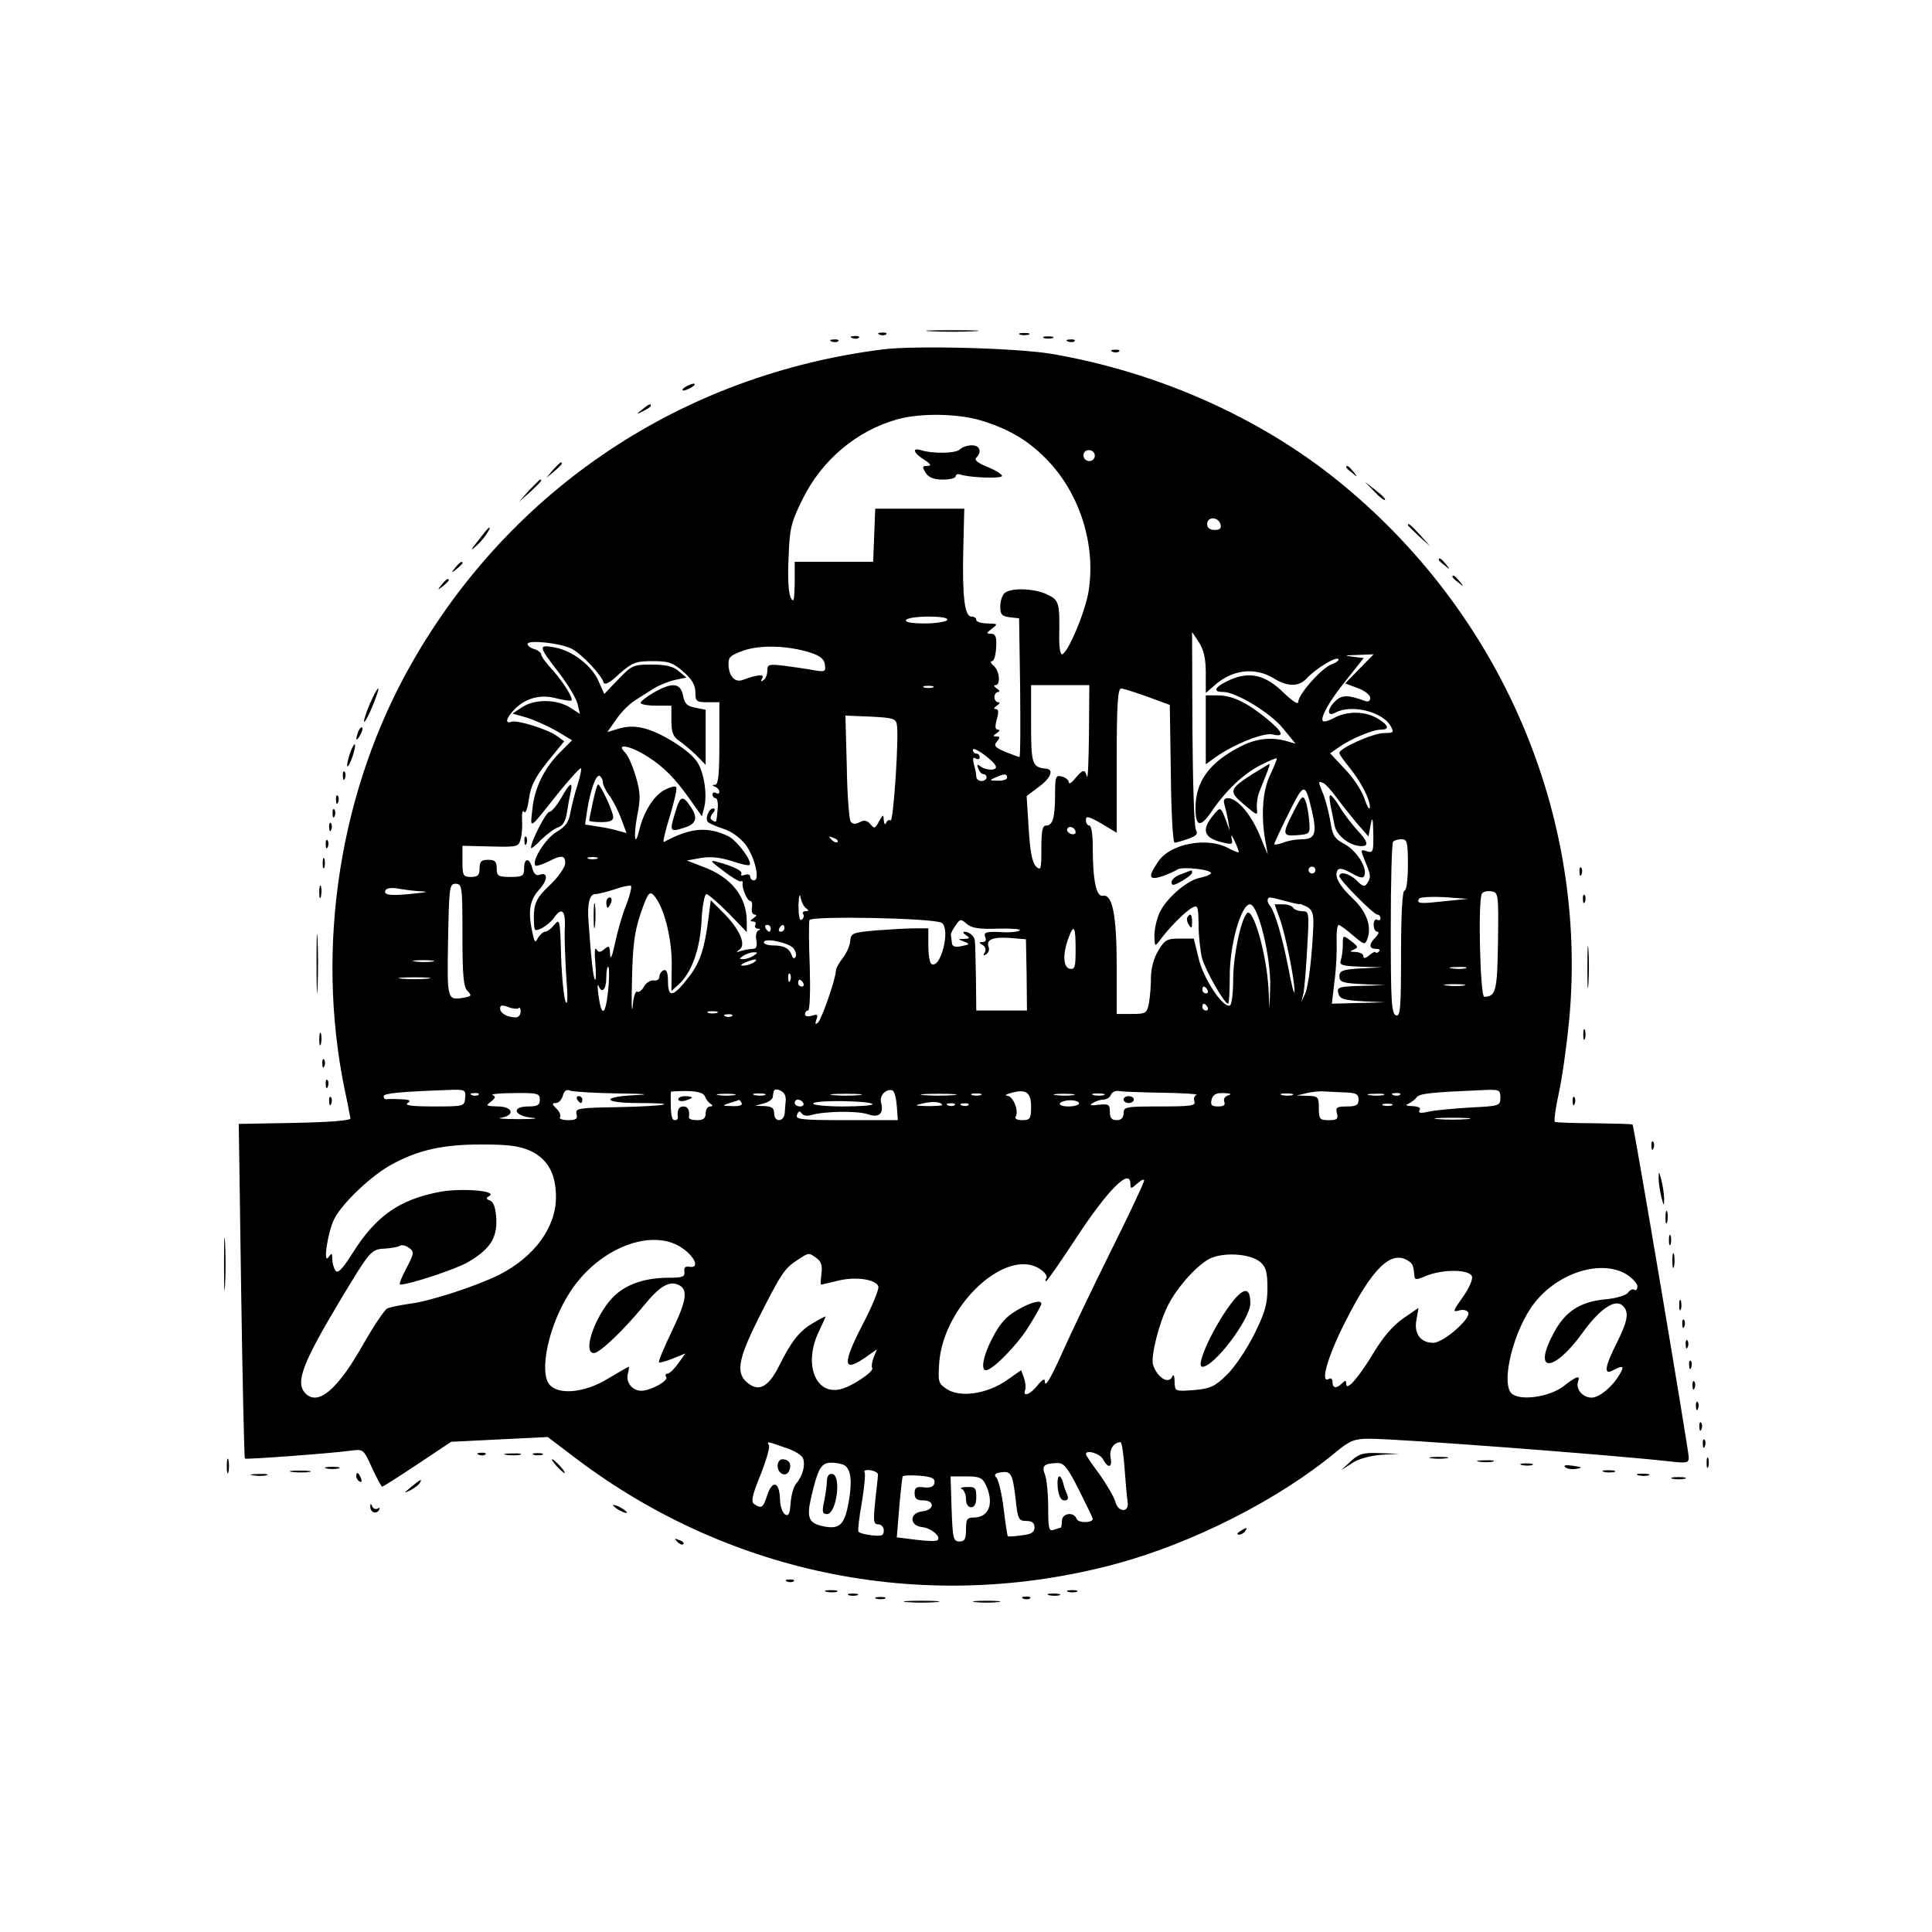 <?xml version="1.0" standalone="no"?>
<!DOCTYPE svg PUBLIC "-//W3C//DTD SVG 20010904//EN"
 "http://www.w3.org/TR/2001/REC-SVG-20010904/DTD/svg10.dtd">
<svg version="1.0" xmlns="http://www.w3.org/2000/svg"
 width="564pt" height="564pt" viewBox="0 0 564 564"
 preserveAspectRatio="xMidYMid meet">

<g transform="translate(0,564) scale(0.1,-0.1)"
fill="#000000" stroke="none">
<path d="M2718 4673 c34 -2 90 -2 125 0 34 2 6 3 -63 3 -69 0 -97 -1 -62 -3z"/>
<path d="M2568 4663 c7 -3 16 -2 19 1 4 3 -2 6 -13 5 -11 0 -14 -3 -6 -6z"/>
<path d="M2978 4663 c6 -2 18 -2 25 0 6 3 1 5 -13 5 -14 0 -19 -2 -12 -5z"/>
<path d="M2488 4653 c7 -3 16 -2 19 1 4 3 -2 6 -13 5 -11 0 -14 -3 -6 -6z"/>
<path d="M3048 4653 c6 -2 18 -2 25 0 6 3 1 5 -13 5 -14 0 -19 -2 -12 -5z"/>
<path d="M2428 4643 c7 -3 16 -2 19 1 4 3 -2 6 -13 5 -11 0 -14 -3 -6 -6z"/>
<path d="M3118 4643 c7 -3 16 -2 19 1 4 3 -2 6 -13 5 -11 0 -14 -3 -6 -6z"/>
<path d="M2577 4620 c-586 -74 -1084 -406 -1374 -914 -211 -369 -283 -827
-197 -1246 9 -41 16 -79 17 -85 1 -6 -60 -11 -162 -13 l-164 -3 7 -487 c4
-268 9 -488 11 -490 3 -3 249 15 308 23 38 5 38 5 63 -50 14 -30 27 -55 30
-55 2 0 48 29 102 65 l99 66 141 7 141 7 83 -63 c454 -343 1028 -455 1577
-307 225 61 475 188 642 327 40 33 54 38 97 38 82 0 692 -46 875 -66 50 -6 57
-5 57 11 0 20 -160 968 -164 972 -1 2 -52 3 -112 4 -60 0 -111 2 -115 4 -3 3
2 41 12 86 10 45 23 141 30 213 55 596 -199 1188 -676 1573 -229 185 -526 317
-835 370 -102 17 -398 25 -493 13z m292 -209 c82 -26 138 -60 194 -120 91 -98
136 -244 115 -376 -9 -60 -62 -185 -78 -185 -5 0 -8 21 -8 48 2 102 0 110 -34
126 -37 19 -109 21 -126 4 -7 -7 -12 -24 -12 -39 0 -23 5 -28 28 -31 l27 -3 3
-202 c1 -112 1 -203 -2 -203 -2 0 -20 7 -41 15 -30 13 -35 18 -25 30 10 12 10
15 -1 15 -11 0 -11 2 1 10 9 6 10 10 3 10 -8 0 -9 9 -3 30 6 21 5 30 -3 30 -7
0 -6 4 3 10 8 5 10 10 4 10 -6 0 -11 7 -11 15 0 8 5 15 11 15 6 0 4 5 -4 10
-8 5 -10 10 -4 10 16 0 12 43 -6 57 -8 7 -10 13 -4 13 6 0 11 18 12 40 2 31
-2 40 -15 40 -15 0 -14 2 3 15 18 14 17 14 -13 15 -18 0 -33 5 -33 10 0 6 -6
10 -14 10 -20 0 -27 57 -24 195 l3 120 -130 0 -130 0 -3 -77 -3 -78 -114 0
-115 0 0 -62 c-1 -50 -3 -59 -11 -44 -7 11 -10 57 -7 116 3 88 7 104 41 173
56 114 158 200 277 233 69 19 179 17 249 -5z m327 -101 c0 -9 -7 -16 -16 -16
-9 0 -17 7 -17 16 -1 9 6 16 16 16 9 0 17 -7 17 -16z m367 -201 c3 -12 -2 -16
-17 -16 -14 0 -22 6 -22 17 0 23 33 22 39 -1z m-798 -279 c-3 -5 -33 -10 -66
-10 -38 0 -58 4 -54 10 3 6 33 10 66 10 38 0 58 -4 54 -10z m755 -154 l0 -59
23 20 c52 48 119 57 175 23 42 -26 74 -25 97 0 25 27 84 64 92 56 3 -3 -5 -10
-19 -15 -30 -11 -98 -88 -98 -110 0 -9 -16 1 -43 27 -53 52 -99 63 -157 37
-44 -20 -52 -35 -19 -35 37 0 138 -61 175 -107 l36 -44 -28 8 c-44 12 -88 7
-132 -16 -91 -46 -132 -102 -132 -180 0 -55 14 -58 47 -10 41 61 94 111 144
136 24 12 45 21 46 19 2 -1 -7 -22 -18 -46 -23 -46 -28 -117 -16 -190 l8 -45
-25 60 c-26 61 -65 105 -92 105 -10 0 -13 -6 -10 -17 3 -10 8 -31 11 -48 l5
-30 -11 30 c-16 41 -16 41 -38 14 -33 -40 -27 -63 19 -76 39 -10 40 -9 35 11
-2 11 1 8 9 -9 8 -16 13 -31 12 -33 -2 -1 -16 4 -32 13 -62 32 -167 12 -202
-39 -32 -46 -29 -57 11 -44 17 6 37 15 43 19 13 11 106 0 99 -11 -3 -4 -18
-10 -34 -13 -38 -8 -100 -63 -117 -104 -8 -18 -14 -47 -14 -65 1 -32 1 -32 16
-13 26 36 75 85 94 95 17 9 18 5 19 -50 0 -32 5 -76 10 -97 10 -36 65 -133 76
-133 3 0 5 35 5 78 -1 92 33 212 59 212 24 0 62 -156 59 -243 l-2 -62 -3 60
c-6 102 -45 238 -63 219 -18 -20 -40 -126 -40 -192 0 -39 -4 -73 -9 -77 -19
-11 -79 79 -92 138 l-14 57 -41 0 c-38 0 -44 -4 -63 -36 -13 -21 -21 -52 -21
-78 0 -24 -3 -58 -6 -75 -6 -29 -9 -31 -50 -31 l-44 0 0 136 c0 151 -12 214
-40 209 -20 -4 -30 45 -30 146 0 33 -4 59 -10 59 -5 0 -10 7 -10 16 0 13 8 11
45 -10 l45 -27 0 211 c0 161 3 210 13 210 6 0 41 -11 77 -24 l65 -24 3 -201
c1 -110 6 -201 11 -201 4 0 22 5 39 11 25 9 30 14 23 27 -5 10 -9 143 -10 297
l-1 280 20 -30 c14 -22 20 -47 20 -89z m-1851 70 c29 -15 85 -74 93 -98 3 -9
18 -2 46 25 38 33 48 37 97 37 47 0 59 -4 90 -31 25 -22 35 -39 35 -60 0 -26
3 -29 35 -29 l35 0 0 -120 c0 -89 -3 -120 -12 -121 -10 0 -10 -2 0 -6 6 -2 12
-9 12 -14 0 -6 -4 -7 -10 -4 -5 3 -10 1 -10 -4 0 -6 4 -11 9 -11 5 0 8 -15 6
-32 -4 -42 -3 -40 -15 -33 -8 5 -7 11 1 21 7 8 7 14 1 14 -13 0 -25 -31 -15
-40 4 -4 25 -13 46 -20 21 -6 48 -26 63 -45 27 -36 44 -105 25 -105 -6 0 -11
5 -11 11 0 6 -7 8 -16 5 -8 -3 -13 -2 -10 3 6 8 -24 23 -74 36 -19 5 -14 -1
20 -26 24 -19 48 -33 52 -32 5 2 7 0 6 -5 -3 -13 13 -52 22 -52 5 0 7 -9 5
-20 -2 -11 2 -20 8 -20 7 0 6 -4 -3 -10 -11 -7 -11 -10 -2 -10 7 0 10 -4 7
-10 -3 -5 0 -10 7 -11 8 0 9 -2 2 -5 -6 -3 -9 -16 -6 -29 3 -18 0 -25 -11 -25
-8 0 -24 -3 -34 -6 -14 -5 -15 -4 -4 4 20 14 0 60 -47 107 l-37 37 -7 -54
c-11 -86 -24 -126 -54 -166 -48 -63 -64 -68 -64 -16 0 24 -4 34 -12 32 -7 -3
-13 -11 -13 -19 0 -8 -8 -13 -17 -11 -9 1 -22 -7 -28 -18 -6 -11 -15 -18 -20
-15 -5 3 -11 -16 -13 -42 -3 -27 -4 8 -2 77 2 100 7 139 25 193 20 57 25 66
37 55 30 -31 54 -122 54 -202 l-1 -79 21 19 c38 34 63 104 67 187 2 42 9 77
14 77 5 0 34 -25 64 -55 l54 -56 0 31 c0 72 -45 129 -126 159 l-49 19 39 7
c27 5 55 3 90 -8 27 -9 52 -15 54 -12 10 9 -36 71 -62 84 -61 29 -110 25 -188
-17 -4 -2 4 32 17 74 13 43 22 81 19 86 -3 5 -19 0 -36 -9 -31 -18 -60 -65
-72 -117 -13 -53 -17 -18 -6 42 10 50 10 68 -4 115 -9 31 -23 63 -32 71 -28
28 17 19 67 -13 48 -31 79 -62 127 -130 l31 -44 7 27 c9 38 -1 102 -21 132
-20 31 -97 81 -148 96 -27 8 -50 9 -77 2 l-37 -11 26 37 c14 21 39 46 56 56
16 11 41 26 55 35 15 9 42 20 60 24 l34 7 -23 19 c-16 14 -39 19 -79 19 -52 0
-58 -2 -97 -43 l-41 -43 -16 36 c-19 46 -77 91 -129 100 -49 9 -48 4 15 -77
24 -32 48 -71 52 -88 l7 -29 -28 18 c-39 25 -103 26 -140 2 l-29 -19 42 -12
c23 -7 62 -25 87 -39 l45 -27 -35 -35 c-47 -47 -75 -105 -81 -167 -6 -59 -13
-64 79 52 33 40 61 71 63 68 2 -2 -2 -23 -10 -48 -8 -24 -17 -61 -21 -81 -4
-28 -14 -41 -41 -57 -32 -19 -73 -85 -61 -98 3 -2 19 3 36 11 40 21 51 20 51
-4 0 -11 -20 -40 -44 -63 -43 -40 -50 -57 -47 -115 1 -20 3 -21 24 -11 12 7
28 20 35 31 22 31 33 20 31 -29 -2 -27 1 -91 4 -143 5 -62 4 -88 -2 -74 -5 12
-11 71 -13 133 -3 106 -4 111 -20 91 -9 -11 -21 -20 -27 -20 -5 0 -14 -8 -20
-17 -8 -16 -10 -15 -15 7 -16 67 -11 102 19 134 25 28 25 52 -1 42 -9 -3 -16
4 -20 19 -8 32 -24 32 -24 0 0 -22 -4 -25 -40 -25 -36 0 -40 3 -40 25 0 20 -5
25 -25 25 -20 0 -25 -5 -25 -25 0 -20 -5 -25 -25 -25 -23 0 -25 4 -25 46 l0
45 82 -2 c79 -2 82 -1 88 22 4 13 5 39 4 58 -1 18 2 28 6 21 4 -6 10 9 14 37
5 38 17 62 54 109 l49 60 -22 16 c-26 19 -115 47 -132 41 -19 -7 -16 10 6 33
32 35 76 48 123 36 23 -6 44 -9 46 -7 6 6 -20 49 -54 88 -19 20 -34 41 -34 46
0 5 -9 13 -20 16 -11 3 -20 10 -20 15 0 13 96 3 129 -14z m696 -11 c29 -9 41
-19 43 -35 3 -20 1 -22 -30 -17 -18 4 -57 9 -85 13 -49 6 -53 5 -53 -14 0 -12
-5 -24 -12 -28 -7 -5 -8 -3 -3 6 8 13 -14 11 -57 -5 -21 -8 -39 9 -41 40 -2
26 3 31 41 45 49 18 131 16 197 -5z m1604 -47 l-42 -43 37 -14 c20 -7 36 -20
36 -28 0 -10 -6 -13 -16 -9 -46 17 -66 18 -84 1 -27 -24 -27 -50 -1 -35 47 25
138 2 161 -40 10 -18 8 -20 -20 -20 -31 0 -130 -44 -130 -58 0 -4 13 -23 29
-42 35 -44 61 -94 60 -117 0 -10 -8 2 -16 26 -8 24 -34 63 -58 87 l-42 45 26
18 c34 24 98 51 122 51 27 0 23 13 -10 33 -36 21 -87 22 -125 2 -16 -9 -31
-13 -34 -10 -9 9 18 58 69 121 l50 63 -33 4 c-26 3 -23 4 14 5 l48 2 -41 -42z
m-1246 -55 c-7 -2 -19 -2 -25 0 -7 3 -2 5 12 5 14 0 19 -2 13 -5z m456 -135
c-1 -79 -3 -135 -6 -125 -6 22 -11 22 -34 -5 -10 -13 -18 -18 -19 -12 0 7 -9
14 -20 17 -18 5 -20 0 -20 -53 0 -67 -7 -90 -26 -90 -11 0 -14 -16 -14 -67 0
-61 -1 -66 -16 -52 -11 12 -17 44 -21 110 l-6 95 37 28 c34 25 43 50 20 52
-41 4 -44 13 -44 130 l0 114 85 0 85 0 -1 -142z m-561 28 c7 -35 -10 -286 -18
-281 -5 3 -11 -1 -13 -7 -3 -7 -6 -4 -7 7 -1 19 -2 18 -14 -3 -11 -21 -14 -22
-25 -8 -10 11 -18 13 -31 6 -13 -7 -21 -6 -27 2 -4 7 -10 80 -11 161 l-4 148
73 -3 c64 -3 74 -6 77 -22z m289 -123 c5 -13 -28 -13 -45 0 -9 7 -11 6 -6 -7
3 -9 10 -16 15 -16 5 0 9 -4 9 -10 0 -5 -7 -10 -15 -10 -8 0 -15 6 -15 13 0 6
-3 23 -7 36 -4 17 -3 22 5 17 7 -4 12 -2 12 3 0 6 -4 11 -10 11 -5 0 -10 5
-10 11 0 13 62 -32 67 -48z m-1147 -47 c0 -7 8 -24 18 -37 10 -13 26 -44 35
-68 l16 -43 -22 6 c-12 4 -39 10 -61 13 l-38 6 6 41 c10 61 26 107 37 101 5
-4 9 -12 9 -19z m1180 14 c0 -5 -12 -10 -27 -9 -25 0 -26 1 -8 9 27 12 35 12
35 0z m960 -56 c14 -19 41 -53 60 -76 l35 -40 6 33 c5 27 7 23 8 -24 1 -54 -1
-58 -19 -52 -19 6 -19 5 -5 -29 17 -41 18 -46 6 -65 -7 -11 -13 -9 -30 8 -21
21 -51 29 -51 13 0 -11 100 -112 111 -112 5 0 9 -5 9 -11 0 -5 -4 -7 -10 -4
-5 3 -10 -3 -10 -14 0 -12 5 -21 11 -21 6 0 3 -7 -5 -16 -21 -20 -20 -34 1
-34 9 0 13 -3 9 -7 -4 -5 -9 -6 -10 -3 -2 3 -10 -1 -19 -9 -11 -9 -17 -10 -17
-2 0 6 -10 11 -22 12 -18 0 -19 2 -6 7 14 6 13 9 -8 25 -24 18 -24 18 -24 -12
0 -16 -3 -36 -6 -45 -5 -13 4 -16 57 -18 l64 -2 -62 -3 c-54 -3 -63 -7 -63
-23 0 -17 9 -20 68 -23 l67 -3 -72 -2 c-65 -2 -71 -4 -66 -22 4 -16 16 -20 72
-23 l66 -3 -79 -2 -78 -2 8 68 c5 37 7 88 6 115 -1 26 2 47 6 47 4 -1 23 -14
42 -31 33 -28 35 -28 42 -9 13 35 -3 80 -43 117 -41 39 -55 66 -44 83 4 7 18
4 40 -9 25 -14 35 -16 38 -7 9 23 -23 73 -58 92 -29 15 -35 25 -41 64 -4 25
-13 60 -20 79 -17 41 -17 42 -1 35 6 -2 23 -21 37 -40z m-70 -42 c15 -65 9
-82 -29 -82 -16 0 -41 -4 -55 -10 -14 -5 -26 -7 -26 -4 0 3 19 44 42 90 45 91
48 91 68 6z m-690 -62 c0 -5 -7 -7 -15 -4 -8 4 -12 10 -9 15 6 11 24 2 24 -11z
m-695 -28 c-3 -3 -11 0 -18 7 -9 10 -8 11 6 5 10 -3 15 -9 12 -12z m1665 -67
c0 -43 -4 -75 -10 -75 -6 0 -10 -68 -10 -185 0 -160 -2 -184 -15 -179 -13 5
-15 43 -15 253 0 136 3 251 7 254 3 4 15 7 25 7 16 0 18 -9 18 -75z m-2367 18
c-7 -2 -19 -2 -25 0 -7 3 -2 5 12 5 14 0 19 -2 13 -5z m2097 -33 c0 -5 -4 -10
-10 -10 -5 0 -10 5 -10 10 0 6 5 10 10 10 6 0 10 -4 10 -10z m-2490 -189 c0
-118 3 -153 15 -164 12 -13 12 -15 -8 -19 -52 -9 -52 -10 -49 167 3 156 4 165
22 165 19 0 20 -8 20 -149z m478 87 c-12 -29 -26 -80 -33 -113 -8 -38 -13 -49
-14 -31 -1 25 -3 27 -17 15 -12 -10 -17 -10 -23 0 -5 7 -6 -11 -3 -41 2 -29 2
-51 -1 -48 -5 5 -11 56 -19 170 -4 52 3 80 20 80 9 0 35 7 57 14 22 8 43 12
47 10 3 -2 -3 -28 -14 -56z m-599 40 c24 -1 16 -3 -24 -7 -67 -7 -88 -4 -79
11 4 6 20 7 36 4 17 -3 47 -7 67 -8z m1125 -50 c8 -6 7 -8 -2 -8 -7 0 -11 -4
-7 -9 3 -5 1 -12 -5 -16 -6 -4 -9 12 -9 42 1 28 4 37 6 23 3 -14 10 -28 17
-32z m2019 -97 c-2 -144 -6 -160 -40 -161 -12 0 -19 281 -7 301 3 6 16 9 27 7
21 -3 22 -6 20 -147z m-158 118 c-71 -8 -81 -7 -72 8 3 4 36 6 74 4 l68 -5
-70 -7z m-460 0 c22 -6 40 -10 40 -8 0 1 9 -3 20 -8 16 -9 20 -20 19 -55 -4
-92 -14 -176 -24 -199 l-11 -24 6 25 c3 14 8 73 11 133 6 103 6 107 -14 107
-12 0 -24 5 -27 10 -3 6 -17 10 -30 10 l-24 0 15 -42 c17 -47 44 -181 43 -213
-1 -11 -9 21 -18 70 -18 91 -39 162 -53 180 -10 11 -10 25 0 25 4 0 25 -5 47
-11z m-1006 -63 c27 -17 -3 -137 -30 -120 -5 3 -9 27 -9 55 l0 49 -38 0 c-22
0 -72 -3 -113 -6 -70 -6 -75 -8 -77 -31 -1 -14 -11 -36 -22 -50 -11 -14 -20
-31 -20 -38 0 -21 -41 -140 -52 -150 -8 -7 -9 -4 -5 8 6 15 3 17 -13 12 -11
-4 -20 -2 -20 4 0 6 4 11 9 11 5 0 7 54 5 126 -3 70 -3 132 -1 138 5 13 364 6
386 -8z m163 -17 c40 1 69 -1 65 -5 -4 -4 -30 -7 -57 -5 -41 2 -49 -1 -44 -14
4 -9 1 -15 -7 -15 -12 0 -12 -2 0 -9 8 -5 10 -14 6 -21 -6 -9 -4 -11 4 -6 7 5
10 14 7 21 -8 22 11 30 61 27 l48 -4 2 -104 1 -104 -74 0 -74 0 -1 95 c-1 52
-2 101 -3 108 -1 14 -16 27 -31 27 -5 0 -3 -5 5 -10 12 -8 12 -10 -5 -11 -20
0 -20 0 0 -8 17 -7 17 -8 -8 -13 -18 -4 -27 -1 -28 8 -1 8 -2 18 -3 24 -1 5 6
18 14 29 13 19 15 19 32 4 14 -12 35 -16 90 -14z m-662 1 c0 -5 -2 -10 -4 -10
-3 0 -8 5 -11 10 -3 6 -1 10 4 10 6 0 11 -4 11 -10z m40 0 c0 -5 -5 -10 -11
-10 -5 0 -7 5 -4 10 3 6 8 10 11 10 2 0 4 -4 4 -10z m850 -61 c0 -52 -2 -60
-17 -57 -20 4 -21 45 -3 92 15 40 20 31 20 -35z m-823 2 c6 -9 9 -20 5 -25 -3
-6 -8 -3 -10 4 -7 21 -23 30 -54 30 -16 0 -28 4 -28 9 0 15 74 -1 87 -18z
m-117 -21 c-8 -5 -22 -10 -30 -10 -13 0 -13 1 0 10 8 5 22 10 30 10 13 0 13
-1 0 -10z m-937 -17 c-13 -2 -35 -2 -50 0 -16 2 -5 4 22 4 28 0 40 -2 28 -4z
m937 -3 c-8 -5 -22 -9 -30 -9 -10 0 -8 3 5 9 27 12 43 12 25 0z m-425 -85 c-8
-71 -19 -75 -28 -10 -3 22 -3 34 0 28 10 -26 23 -12 23 24 0 20 3 34 6 30 3
-3 3 -35 -1 -72z m2503 68 c-10 -2 -28 -2 -40 0 -13 2 -5 4 17 4 22 1 32 -1
23 -4z m-1971 -35 c-3 -8 -6 -5 -6 6 -1 11 2 17 5 13 3 -3 4 -12 1 -19z
m-1059 5 c-21 -2 -55 -2 -75 0 -21 2 -4 4 37 4 41 0 58 -2 38 -4z m1097 -13
c3 -5 1 -10 -4 -10 -6 0 -11 5 -11 10 0 6 2 10 4 10 3 0 8 -4 11 -10z m1928
-7 c-13 -2 -35 -2 -50 0 -16 2 -5 4 22 4 28 0 40 -2 28 -4z m-748 -13 c3 -5 1
-10 -4 -10 -6 0 -11 5 -11 10 0 6 2 10 4 10 3 0 8 -4 11 -10z m-2011 -53 c3 4
6 -1 6 -10 0 -9 -6 -17 -14 -17 -25 0 -46 12 -46 26 0 10 6 11 24 4 13 -5 27
-6 30 -3z m2011 3 c3 -5 1 -10 -4 -10 -6 0 -11 5 -11 10 0 6 2 10 4 10 3 0 8
-4 11 -10z m-1432 -17 c-7 -2 -19 -2 -25 0 -7 3 -2 5 12 5 14 0 19 -2 13 -5z
m44 -9 c-3 -3 -12 -4 -19 -1 -8 3 -5 6 6 6 11 1 17 -2 13 -5z m-779 -239 c-2
-25 -4 -25 -93 -25 -62 0 -85 3 -75 10 11 7 7 10 -20 11 -19 1 -38 1 -42 0 -5
0 -8 3 -8 9 0 8 45 13 187 18 51 2 53 1 51 -23z m445 13 c84 -1 99 -3 50 -5
-100 -5 -93 -23 9 -23 129 0 86 -9 -56 -12 -117 -2 -127 -3 -123 -20 4 -14 -1
-18 -25 -18 -16 0 -27 4 -23 9 3 5 -2 17 -11 25 -13 13 -13 16 -1 16 8 0 17
10 20 21 4 15 11 20 22 15 9 -3 71 -7 138 -8z m255 -9 c3 -8 10 -17 16 -21 8
-5 7 -8 -1 -8 -7 0 -13 -9 -13 -20 0 -15 -7 -20 -25 -20 -14 0 -24 3 -24 8 3
20 -2 32 -16 32 -14 0 -19 -12 -16 -32 0 -5 -3 -8 -9 -8 -9 0 -12 14 -12 60 0
11 0 21 1 23 1 1 22 2 48 2 31 -1 48 -6 51 -16z m227 13 c6 -4 9 -14 9 -22 -1
-8 -2 -25 -3 -37 -1 -29 -31 -31 -31 -3 0 15 -7 20 -27 21 l-28 1 25 7 c14 4
26 12 26 19 1 7 2 14 3 17 2 7 14 6 26 -3z m333 -40 l3 -42 -150 0 c-133 0
-150 2 -144 16 4 11 8 12 13 4 5 -7 16 -9 29 -5 37 11 134 13 165 2 32 -11 47
2 38 35 -5 20 14 40 33 35 6 -2 11 -22 13 -45z m392 -3 c0 -35 -3 -39 -26 -39
-14 0 -23 4 -19 10 10 16 -7 60 -24 61 -9 1 -5 4 9 8 45 13 60 3 60 -40z m385
41 c61 -1 105 -4 98 -6 -7 -3 -9 -12 -6 -20 4 -12 -13 -14 -101 -14 -99 0
-106 -1 -106 -20 0 -13 -7 -20 -20 -20 -15 0 -20 7 -20 24 0 22 -4 24 -32 21
-24 -3 -29 -2 -18 5 8 5 22 10 31 10 9 0 19 6 22 14 3 8 14 13 24 11 10 -2 68
-4 128 -5z m530 1 c34 -1 41 -5 41 -21 0 -16 -7 -20 -34 -20 -29 0 -34 -3 -29
-20 4 -17 0 -20 -24 -20 -26 0 -29 3 -29 35 0 33 -2 35 -32 36 l-33 1 30 7
c17 4 39 6 50 5 11 -1 38 -2 60 -3z m455 -15 c0 -24 -3 -25 -87 -29 -49 -3
-103 -8 -122 -12 -24 -6 -32 -4 -27 4 5 7 -3 11 -21 12 -16 0 -22 3 -13 6 8 4
20 12 25 19 9 12 37 15 198 22 44 2 47 0 47 -22z m-2983 8 c-3 -3 -12 -4 -19
-1 -8 3 -5 6 6 6 11 1 17 -2 13 -5z m179 -14 c0 -16 -7 -20 -33 -20 -52 0 -43
-28 10 -33 23 -2 6 -4 -38 -4 -44 0 -68 2 -52 4 42 7 34 33 -10 33 -34 1 -36
2 -20 14 14 11 15 15 5 19 -7 3 21 6 62 6 69 1 76 -1 76 -19z m567 13 c-13 -2
-33 -2 -45 0 -13 2 -3 4 22 4 25 0 35 -2 23 -4z m90 0 c-7 -2 -21 -2 -30 0
-10 3 -4 5 12 5 17 0 24 -2 18 -5z m275 0 c-21 -2 -55 -2 -75 0 -21 2 -4 4 37
4 41 0 58 -2 38 -4z m275 0 c-24 -2 -62 -2 -85 0 -24 2 -5 4 42 4 47 0 66 -2
43 -4z m80 0 c-7 -2 -19 -2 -25 0 -7 3 -2 5 12 5 14 0 19 -2 13 -5z m270 0
c-13 -2 -35 -2 -50 0 -16 2 -5 4 22 4 28 0 40 -2 28 -4z m90 0 c-7 -2 -21 -2
-30 0 -10 3 -4 5 12 5 17 0 24 -2 18 -5z m364 0 c-11 -3 -16 -11 -13 -19 4
-10 -2 -14 -18 -14 -19 0 -23 4 -19 20 4 15 13 20 37 19 18 -1 23 -3 13 -6z
m186 0 c-7 -2 -21 -2 -30 0 -10 3 -4 5 12 5 17 0 24 -2 18 -5z m265 0 c-10 -2
-28 -2 -40 0 -13 2 -5 4 17 4 22 1 32 -1 23 -4z m49 1 c-3 -3 -12 -4 -19 -1
-8 3 -5 6 6 6 11 1 17 -2 13 -5z m-1922 -24 c4 -6 -7 -10 -27 -9 -31 1 -32 1
-8 9 14 4 26 8 27 9 1 1 5 -3 8 -9z m180 0 c3 -5 -1 -10 -9 -10 -9 0 -16 5
-16 10 0 6 4 10 9 10 6 0 13 -4 16 -10z m202 -3 c3 -4 -35 -7 -86 -7 -51 0
-90 4 -87 9 6 10 163 8 173 -2z m203 -3 c0 -2 -19 -3 -42 -3 -39 1 -41 2 -13
8 28 7 55 4 55 -5z m400 5 c0 -5 -14 -9 -31 -9 -16 0 -28 4 -25 9 3 5 17 9 31
9 14 0 25 -4 25 -9z m-363 -5 c-3 -3 -12 -4 -19 -1 -8 3 -5 6 6 6 11 1 17 -2
13 -5z m40 0 c-3 -3 -12 -4 -19 -1 -8 3 -5 6 6 6 11 1 17 -2 13 -5z m1236 -1
c-7 -2 -19 -2 -25 0 -7 3 -2 5 12 5 14 0 19 -2 13 -5z m220 -40 c-24 -2 -62
-2 -85 0 -24 2 -5 4 42 4 47 0 66 -2 43 -4z m-2736 -92 c52 -24 76 -67 76
-136 0 -88 -63 -174 -165 -226 -63 -32 -203 -78 -262 -85 -28 -4 -58 -10 -66
-14 -8 -5 -40 -52 -70 -105 -74 -131 -131 -180 -168 -143 -31 31 -10 87 104
277 84 139 87 144 127 146 19 1 39 5 44 8 6 4 18 1 27 -6 16 -11 15 -16 -8
-60 -14 -26 -22 -47 -18 -47 27 0 164 45 199 66 63 37 84 69 82 125 -2 33 -8
50 -18 54 -13 5 -13 8 -2 14 23 15 -82 23 -143 12 -119 -22 -188 -70 -256
-178 -31 -49 -44 -62 -51 -52 -5 8 -9 23 -9 34 0 17 -2 18 -11 5 -17 -24 -2
75 17 112 24 47 111 129 170 160 76 41 147 57 259 57 78 0 109 -4 142 -18z
m1753 -98 c0 -14 2 -14 20 2 11 10 20 14 20 9 0 -6 -44 -100 -99 -210 -54
-109 -115 -237 -136 -284 -39 -87 -55 -114 -55 -91 0 8 -9 2 -21 -13 -21 -27
-45 -36 -36 -13 2 6 1 22 -4 35 l-8 22 -43 -30 c-56 -39 -135 -51 -174 -25
-25 16 -26 21 -22 79 14 169 199 338 296 270 12 -8 20 -20 17 -25 -4 -5 -4 -9
-1 -9 3 0 43 58 89 128 92 140 157 205 157 155z m-1309 -186 c38 -26 52 -60
22 -55 -12 2 -17 -2 -15 -14 2 -15 -5 -18 -45 -18 -65 0 -116 -16 -153 -47
-56 -47 -104 -173 -66 -173 16 0 85 65 145 138 47 58 76 75 104 60 26 -14 21
-46 -23 -137 -22 -46 -39 -86 -36 -88 2 -2 20 3 40 11 l37 15 -21 -29 c-12
-17 -26 -30 -31 -30 -6 0 -8 -4 -4 -10 7 -11 -46 -40 -73 -40 -26 0 -46 25
-39 50 3 11 4 20 2 20 -1 0 -29 -16 -61 -35 -65 -40 -140 -48 -168 -19 -35 35
-4 179 60 275 83 126 237 186 325 126z m393 -30 c14 -10 17 -23 14 -45 -2 -18
-3 -32 -1 -32 2 0 24 5 48 11 51 13 111 5 119 -16 3 -8 -18 -59 -47 -114 -58
-113 -56 -138 6 -96 l37 26 -10 -25 c-5 -13 -6 -26 -4 -29 9 -9 -62 -57 -95
-63 -72 -15 -105 76 -61 168 11 23 20 43 20 45 0 1 -16 -7 -36 -19 -41 -24
-63 -52 -101 -128 -31 -61 -60 -75 -94 -44 -31 28 -23 69 36 187 66 130 75
144 112 168 34 23 34 23 57 6z m1296 -12 c16 -14 20 -31 20 -75 0 -47 -7 -72
-39 -136 -22 -44 -58 -97 -80 -118 -35 -34 -48 -40 -96 -44 -55 -4 -55 -4 -56
24 0 16 -3 23 -6 17 -10 -26 -44 -6 -57 33 -7 24 17 121 44 174 25 49 76 108
115 132 38 24 125 20 155 -7z m430 5 c14 -9 16 -13 19 -44 1 -13 5 -13 36 0
47 19 124 19 132 -2 3 -9 -8 -34 -27 -61 -28 -39 -30 -44 -12 -39 12 4 23 2
28 -5 10 -17 -72 -89 -102 -89 -37 0 -57 27 -49 67 l6 35 -45 -31 c-30 -21
-59 -55 -86 -100 -44 -73 -80 -114 -80 -91 0 11 -3 11 -12 2 -17 -17 -28 -15
-28 4 0 8 -4 12 -10 9 -28 -17 -4 66 47 166 79 157 134 210 183 179z m638 -40
c17 -11 32 -27 32 -35 0 -9 -4 -14 -9 -10 -6 3 -13 -1 -18 -8 -5 -8 -33 -17
-66 -20 -74 -7 -117 -35 -150 -96 -65 -119 -4 -121 82 -3 49 69 94 100 116 82
22 -18 18 -44 -15 -110 -36 -71 -39 -96 -11 -80 28 14 33 13 22 -7 -20 -38
-61 -73 -85 -73 -26 0 -47 25 -39 48 7 18 -5 15 -43 -15 -41 -31 -124 -43
-150 -22 -35 29 5 189 66 266 70 89 195 127 268 83z m-2456 -506 c26 -8 49
-22 52 -31 8 -19 -1 -52 -19 -73 -8 -8 -15 -34 -17 -57 -2 -33 -6 -40 -16 -34
-8 5 -15 25 -15 46 -2 50 -22 55 -37 11 -12 -38 -17 -41 -38 -27 -10 6 -7 24
18 85 17 43 28 82 25 87 -8 12 -6 12 47 -7z m991 -61 c3 -43 7 -87 9 -98 5
-31 -28 -31 -36 1 -4 14 -25 50 -46 80 -22 29 -40 56 -40 59 0 14 41 2 50 -15
15 -28 28 -25 22 6 -4 23 9 43 29 44 4 0 9 -35 12 -77z m-817 9 c18 -12 22
-47 12 -104 -12 -69 -26 -83 -73 -74 -44 9 -51 24 -37 85 20 85 29 101 59 101
16 0 33 -4 39 -8z m684 -72 c22 -44 40 -81 40 -84 0 -12 -42 -13 -47 0 -8 22
-43 17 -43 -6 0 -11 -2 -20 -4 -20 -2 0 -11 -3 -20 -6 -14 -5 -16 4 -16 64 0
39 -4 82 -9 96 -11 27 -4 34 36 35 19 1 30 -14 63 -79z m-587 45 c0 -6 -4 -40
-8 -77 -6 -59 -5 -68 9 -68 9 0 16 -8 16 -18 0 -15 -6 -17 -35 -14 -19 2 -37
7 -39 11 -2 3 2 42 10 85 7 43 11 83 8 88 -4 5 4 8 17 6 13 -2 23 -8 22 -13z
m402 -72 c6 -58 9 -63 31 -63 17 0 24 -6 24 -19 0 -14 -9 -20 -37 -23 -21 -3
-39 -4 -41 -3 -1 1 -7 37 -12 80 -5 43 -15 84 -21 91 -8 9 -5 13 13 16 30 4
34 -4 43 -79z m-237 48 c-2 -11 -12 -15 -31 -13 -22 3 -27 -1 -27 -17 0 -16 6
-21 25 -21 35 0 33 -28 -2 -32 -39 -4 -39 -42 -1 -46 27 -3 56 -28 45 -38 -3
-4 -31 -3 -62 1 l-57 7 7 86 c4 48 9 89 10 92 2 3 24 4 50 2 36 -3 45 -8 43
-21z m150 -6 c25 -54 9 -95 -35 -95 -20 0 -23 -5 -23 -35 0 -28 -4 -35 -19
-35 -18 0 -20 9 -23 95 l-3 95 46 0 c39 0 47 -4 57 -25z"/>
<path d="M2802 4328 c-12 -12 -79 -13 -114 -2 -27 8 -21 -9 10 -28 20 -13 22
-18 9 -18 -15 0 -15 -3 -5 -20 9 -14 24 -20 50 -20 21 0 38 4 38 10 0 5 6 7
13 5 24 -9 117 -13 122 -5 2 4 -16 16 -40 26 -30 12 -42 21 -35 28 17 17 11
36 -13 36 -13 0 -28 -5 -35 -12z"/>
<path d="M3520 3509 l0 -100 29 21 c54 38 140 72 166 66 37 -9 30 7 -17 46
-59 48 -101 68 -143 68 l-35 0 0 -101z"/>
<path d="M3659 3382 c-72 -46 -73 -52 -27 -91 39 -33 40 -33 37 -10 -1 13 2
33 6 44 4 11 14 35 21 53 7 17 12 32 10 32 -1 0 -22 -13 -47 -28z"/>
<path d="M3448 3088 c-16 -5 -28 -16 -28 -23 0 -11 6 -11 30 3 16 9 30 20 30
25 0 4 -1 7 -2 6 -2 0 -15 -5 -30 -11z"/>
<path d="M3466 2962 c-2 -4 -1 -14 5 -22 7 -12 9 -10 9 8 0 23 -5 28 -14 14z"/>
<path d="M1908 3618 c-21 -12 -38 -26 -38 -30 0 -4 20 -8 45 -8 l45 0 0 -44
c0 -34 5 -47 23 -59 12 -8 34 -27 50 -42 l27 -28 0 80 0 81 -30 6 c-24 4 -32
12 -36 36 -8 37 -32 39 -86 8z"/>
<path d="M1638 3310 c-13 -22 -28 -40 -34 -40 -10 0 -54 -86 -54 -105 0 -4 14
7 30 24 17 16 39 33 50 36 13 4 21 18 25 43 3 20 8 47 11 60 7 33 -3 27 -28
-18z"/>
<path d="M1972 3271 c-18 -58 -17 -61 23 -48 39 11 44 30 19 65 -21 31 -29 28
-42 -17z"/>
<path d="M1531 3184 c0 -11 3 -14 6 -6 3 7 2 16 -1 19 -3 4 -6 -2 -5 -13z"/>
<path d="M1731 3300 c-6 -28 -11 -53 -11 -55 0 -3 16 -5 35 -5 25 0 35 4 35
15 0 16 -37 95 -44 95 -3 0 -9 -23 -15 -50z"/>
<path d="M3884 3290 c3 -16 9 -44 12 -60 6 -30 45 -60 79 -60 22 0 18 14 -15
49 -16 18 -39 48 -50 67 -27 42 -33 43 -26 4z"/>
<path d="M3777 3272 c-35 -68 -34 -74 11 -70 36 3 37 4 34 41 -2 21 -6 47 -11
59 -7 18 -11 15 -34 -30z"/>
<path d="M1733 2965 c0 -33 2 -45 4 -27 2 18 2 45 0 60 -2 15 -4 0 -4 -33z"/>
<path d="M1770 3005 c0 -8 2 -15 4 -15 2 0 6 7 10 15 3 8 1 15 -4 15 -6 0 -10
-7 -10 -15z"/>
<path d="M1685 2430 c3 -5 8 -10 11 -10 2 0 4 5 4 10 0 6 -5 10 -11 10 -5 0
-7 -4 -4 -10z"/>
<path d="M1980 2431 c0 -5 9 -7 20 -4 11 3 20 7 20 9 0 2 -9 4 -20 4 -11 0
-20 -4 -20 -9z"/>
<path d="M3280 2430 c0 -5 7 -10 15 -10 8 0 15 5 15 10 0 6 -7 10 -15 10 -8 0
-15 -4 -15 -10z"/>
<path d="M2985 1824 c-45 -23 -65 -44 -91 -96 -24 -47 -31 -88 -16 -88 20 0
94 76 126 129 20 32 36 61 36 65 0 11 -24 6 -55 -10z"/>
<path d="M3602 1845 c-54 -66 -115 -195 -92 -195 35 0 140 140 140 185 0 45
-16 48 -48 10z"/>
<path d="M2270 1361 c0 -24 26 -35 34 -14 8 19 -1 33 -20 33 -8 0 -14 -9 -14
-19z"/>
<path d="M2414 1318 c0 -13 -4 -40 -8 -60 -7 -31 -5 -38 8 -38 28 0 43 112 16
117 -10 2 -15 -5 -16 -19z"/>
<path d="M3088 1295 c3 -23 9 -35 19 -35 11 0 13 5 8 18 -4 9 -10 25 -12 35
-9 30 -19 18 -15 -18z"/>
<path d="M2808 1293 c6 -2 12 -16 12 -29 0 -15 6 -24 15 -24 10 0 15 10 15 30
0 26 -3 30 -27 29 -16 0 -22 -3 -15 -6z"/>
<path d="M3248 4613 c7 -3 16 -2 19 1 4 3 -2 6 -13 5 -11 0 -14 -3 -6 -6z"/>
<path d="M2000 4510 c-8 -5 -10 -10 -5 -10 6 0 17 5 25 10 8 5 11 10 5 10 -5
0 -17 -5 -25 -10z"/>
<path d="M1874 4444 c-18 -14 -18 -15 4 -4 12 6 22 13 22 15 0 8 -5 6 -26 -11z"/>
<path d="M1614 4268 l-19 -23 23 19 c21 18 27 26 19 26 -2 0 -12 -10 -23 -22z"/>
<path d="M3930 4276 c0 -2 8 -10 18 -17 15 -13 16 -12 3 4 -13 16 -21 21 -21
13z"/>
<path d="M1544 4208 l-29 -33 33 29 c30 28 37 36 29 36 -2 0 -16 -15 -33 -32z"/>
<path d="M4012 4205 c15 -16 29 -27 31 -24 3 2 -10 15 -27 28 l-31 24 27 -28z"/>
<path d="M4110 4107 c0 -2 15 -16 33 -33 l32 -29 -29 33 c-28 30 -36 37 -36
29z"/>
<path d="M1396 4062 c-22 -27 -24 -32 -7 -17 20 17 47 55 39 55 -2 0 -16 -17
-32 -38z"/>
<path d="M4200 4006 c0 -2 8 -10 18 -17 15 -13 16 -12 3 4 -13 16 -21 21 -21
13z"/>
<path d="M1329 3983 c-13 -16 -12 -17 4 -4 9 7 17 15 17 17 0 8 -8 3 -21 -13z"/>
<path d="M4240 3956 c0 -2 8 -10 18 -17 15 -13 16 -12 3 4 -13 16 -21 21 -21
13z"/>
<path d="M1289 3933 c-13 -16 -12 -17 4 -4 9 7 17 15 17 17 0 8 -8 3 -21 -13z"/>
<path d="M1079 3584 c-11 -26 -18 -49 -16 -51 2 -2 14 19 25 47 11 27 19 50
16 50 -3 0 -14 -21 -25 -46z"/>
<path d="M1046 3505 c-9 -26 -7 -32 5 -12 6 10 9 21 6 23 -2 3 -7 -2 -11 -11z"/>
<path d="M1021 3439 c-6 -18 -9 -34 -7 -36 2 -2 9 10 15 28 6 18 9 34 7 36 -2
2 -9 -10 -15 -28z"/>
<path d="M1001 3374 c0 -11 3 -14 6 -6 3 7 2 16 -1 19 -3 4 -6 -2 -5 -13z"/>
<path d="M981 3304 c0 -11 3 -14 6 -6 3 7 2 16 -1 19 -3 4 -6 -2 -5 -13z"/>
<path d="M971 3264 c0 -11 3 -14 6 -6 3 7 2 16 -1 19 -3 4 -6 -2 -5 -13z"/>
<path d="M961 3224 c0 -11 3 -14 6 -6 3 7 2 16 -1 19 -3 4 -6 -2 -5 -13z"/>
<path d="M951 3174 c0 -11 3 -14 6 -6 3 7 2 16 -1 19 -3 4 -6 -2 -5 -13z"/>
<path d="M942 3120 c0 -14 2 -19 5 -12 2 6 2 18 0 25 -3 6 -5 1 -5 -13z"/>
<path d="M4611 3094 c0 -11 3 -14 6 -6 3 7 2 16 -1 19 -3 4 -6 -2 -5 -13z"/>
<path d="M932 3035 c0 -16 2 -22 5 -12 2 9 2 23 0 30 -3 6 -5 -1 -5 -18z"/>
<path d="M4621 3014 c0 -11 3 -14 6 -6 3 7 2 16 -1 19 -3 4 -6 -2 -5 -13z"/>
<path d="M924 2825 c0 -77 2 -107 3 -67 2 40 2 103 0 140 -2 37 -3 4 -3 -73z"/>
<path d="M4634 2815 c0 -55 1 -76 3 -47 2 29 2 74 0 100 -2 26 -3 2 -3 -53z"/>
<path d="M4622 2620 c0 -14 2 -19 5 -12 2 6 2 18 0 25 -3 6 -5 1 -5 -13z"/>
<path d="M932 2605 c0 -16 2 -22 5 -12 2 9 2 23 0 30 -3 6 -5 -1 -5 -18z"/>
<path d="M941 2534 c0 -11 3 -14 6 -6 3 7 2 16 -1 19 -3 4 -6 -2 -5 -13z"/>
<path d="M951 2474 c0 -11 3 -14 6 -6 3 7 2 16 -1 19 -3 4 -6 -2 -5 -13z"/>
<path d="M961 2424 c0 -11 3 -14 6 -6 3 7 2 16 -1 19 -3 4 -6 -2 -5 -13z"/>
<path d="M4591 2424 c0 -11 3 -14 6 -6 3 7 2 16 -1 19 -3 4 -6 -2 -5 -13z"/>
<path d="M4821 2294 c0 -11 3 -14 6 -6 3 7 2 16 -1 19 -3 4 -6 -2 -5 -13z"/>
<path d="M4842 2200 c0 -14 4 -38 8 -55 7 -27 8 -27 8 -5 0 14 -4 39 -8 55 -7
27 -8 27 -8 5z"/>
<path d="M4862 2085 c0 -16 2 -22 5 -12 2 9 2 23 0 30 -3 6 -5 -1 -5 -18z"/>
<path d="M654 1950 c0 -69 1 -97 3 -62 2 34 2 90 0 125 -2 34 -3 6 -3 -63z"/>
<path d="M4872 2020 c0 -14 2 -19 5 -12 2 6 2 18 0 25 -3 6 -5 1 -5 -13z"/>
<path d="M4882 1960 c0 -19 2 -27 5 -17 2 9 2 25 0 35 -3 9 -5 1 -5 -18z"/>
<path d="M4902 1830 c0 -14 2 -19 5 -12 2 6 2 18 0 25 -3 6 -5 1 -5 -13z"/>
<path d="M4911 1774 c0 -11 3 -14 6 -6 3 7 2 16 -1 19 -3 4 -6 -2 -5 -13z"/>
<path d="M4921 1714 c0 -11 3 -14 6 -6 3 7 2 16 -1 19 -3 4 -6 -2 -5 -13z"/>
<path d="M4931 1654 c0 -11 3 -14 6 -6 3 7 2 16 -1 19 -3 4 -6 -2 -5 -13z"/>
<path d="M4941 1594 c0 -11 3 -14 6 -6 3 7 2 16 -1 19 -3 4 -6 -2 -5 -13z"/>
<path d="M4951 1534 c0 -11 3 -14 6 -6 3 7 2 16 -1 19 -3 4 -6 -2 -5 -13z"/>
<path d="M4961 1474 c0 -11 3 -14 6 -6 3 7 2 16 -1 19 -3 4 -6 -2 -5 -13z"/>
<path d="M4971 1424 c0 -11 3 -14 6 -6 3 7 2 16 -1 19 -3 4 -6 -2 -5 -13z"/>
<path d="M1398 1393 c7 -3 16 -2 19 1 4 3 -2 6 -13 5 -11 0 -14 -3 -6 -6z"/>
<path d="M1478 1393 c12 -2 30 -2 40 0 9 3 -1 5 -23 4 -22 0 -30 -2 -17 -4z"/>
<path d="M1558 1393 c6 -2 18 -2 25 0 6 3 1 5 -13 5 -14 0 -19 -2 -12 -5z"/>
<path d="M3943 1374 l-28 -26 31 20 c18 13 52 22 85 25 l54 3 -57 2 c-49 2
-61 -2 -85 -24z"/>
<path d="M662 1360 c0 -19 2 -27 5 -17 2 9 2 25 0 35 -3 9 -5 1 -5 -18z"/>
<path d="M4178 1383 c12 -2 32 -2 45 0 12 2 2 4 -23 4 -25 0 -35 -2 -22 -4z"/>
<path d="M4982 1370 c0 -14 2 -19 5 -12 2 6 2 18 0 25 -3 6 -5 1 -5 -13z"/>
<path d="M1625 1360 c10 -11 20 -20 23 -20 3 0 -3 9 -13 20 -10 11 -20 20 -23
20 -3 0 3 -9 13 -20z"/>
<path d="M4318 1373 c12 -2 30 -2 40 0 9 3 -1 5 -23 4 -22 0 -30 -2 -17 -4z"/>
<path d="M4443 1363 c9 -2 23 -2 30 0 6 3 -1 5 -18 5 -16 0 -22 -2 -12 -5z"/>
<path d="M4569 1357 c5 -5 19 -7 32 -5 20 3 19 5 -9 9 -20 3 -29 2 -23 -4z"/>
<path d="M953 1353 c9 -2 25 -2 35 0 9 3 1 5 -18 5 -19 0 -27 -2 -17 -5z"/>
<path d="M853 1343 c15 -2 37 -2 50 0 12 2 0 4 -28 4 -27 0 -38 -2 -22 -4z"/>
<path d="M4683 1343 c9 -2 23 -2 30 0 6 3 -1 5 -18 5 -16 0 -22 -2 -12 -5z"/>
<path d="M738 1333 c12 -2 30 -2 40 0 9 3 -1 5 -23 4 -22 0 -30 -2 -17 -4z"/>
<path d="M1040 1331 c0 -6 4 -13 10 -16 6 -3 7 1 4 9 -7 18 -14 21 -14 7z"/>
<path d="M4783 1333 c9 -2 23 -2 30 0 6 3 -1 5 -18 5 -16 0 -22 -2 -12 -5z"/>
<path d="M4883 1323 c9 -2 25 -2 35 0 9 3 1 5 -18 5 -19 0 -27 -2 -17 -5z"/>
<path d="M1200 1299 c-22 -18 -22 -19 -3 -10 12 6 25 16 28 21 9 15 3 12 -25
-11z"/>
<path d="M1081 1243 c-1 -17 16 -25 25 -12 4 7 3 9 -4 5 -5 -3 -13 0 -15 6 -4
9 -6 10 -6 1z"/>
<path d="M1790 1246 c0 -3 9 -10 20 -16 11 -6 20 -8 20 -6 0 3 -9 10 -20 16
-11 6 -20 8 -20 6z"/>
<path d="M3620 1170 c-9 -6 -10 -10 -3 -10 6 0 15 5 18 10 8 12 4 12 -15 0z"/>
<path d="M1977 1139 c7 -7 15 -10 18 -7 3 3 -2 9 -12 12 -14 6 -15 5 -6 -5z"/>
<path d="M2298 1023 c7 -3 16 -2 19 1 4 3 -2 6 -13 5 -11 0 -14 -3 -6 -6z"/>
<path d="M2413 993 c9 -2 23 -2 30 0 6 3 -1 5 -18 5 -16 0 -22 -2 -12 -5z"/>
<path d="M3118 993 c6 -2 18 -2 25 0 6 3 1 5 -13 5 -14 0 -19 -2 -12 -5z"/>
<path d="M2478 983 c6 -2 18 -2 25 0 6 3 1 5 -13 5 -14 0 -19 -2 -12 -5z"/>
<path d="M3063 983 c9 -2 23 -2 30 0 6 3 -1 5 -18 5 -16 0 -22 -2 -12 -5z"/>
<path d="M2558 973 c6 -2 18 -2 25 0 6 3 1 5 -13 5 -14 0 -19 -2 -12 -5z"/>
<path d="M2988 973 c7 -3 16 -2 19 1 4 3 -2 6 -13 5 -11 0 -14 -3 -6 -6z"/>
<path d="M2648 963 c23 -2 61 -2 85 0 23 2 4 4 -43 4 -47 0 -66 -2 -42 -4z"/>
<path d="M2848 963 c17 -2 47 -2 65 0 17 2 3 4 -33 4 -36 0 -50 -2 -32 -4z"/>
</g>
</svg>
